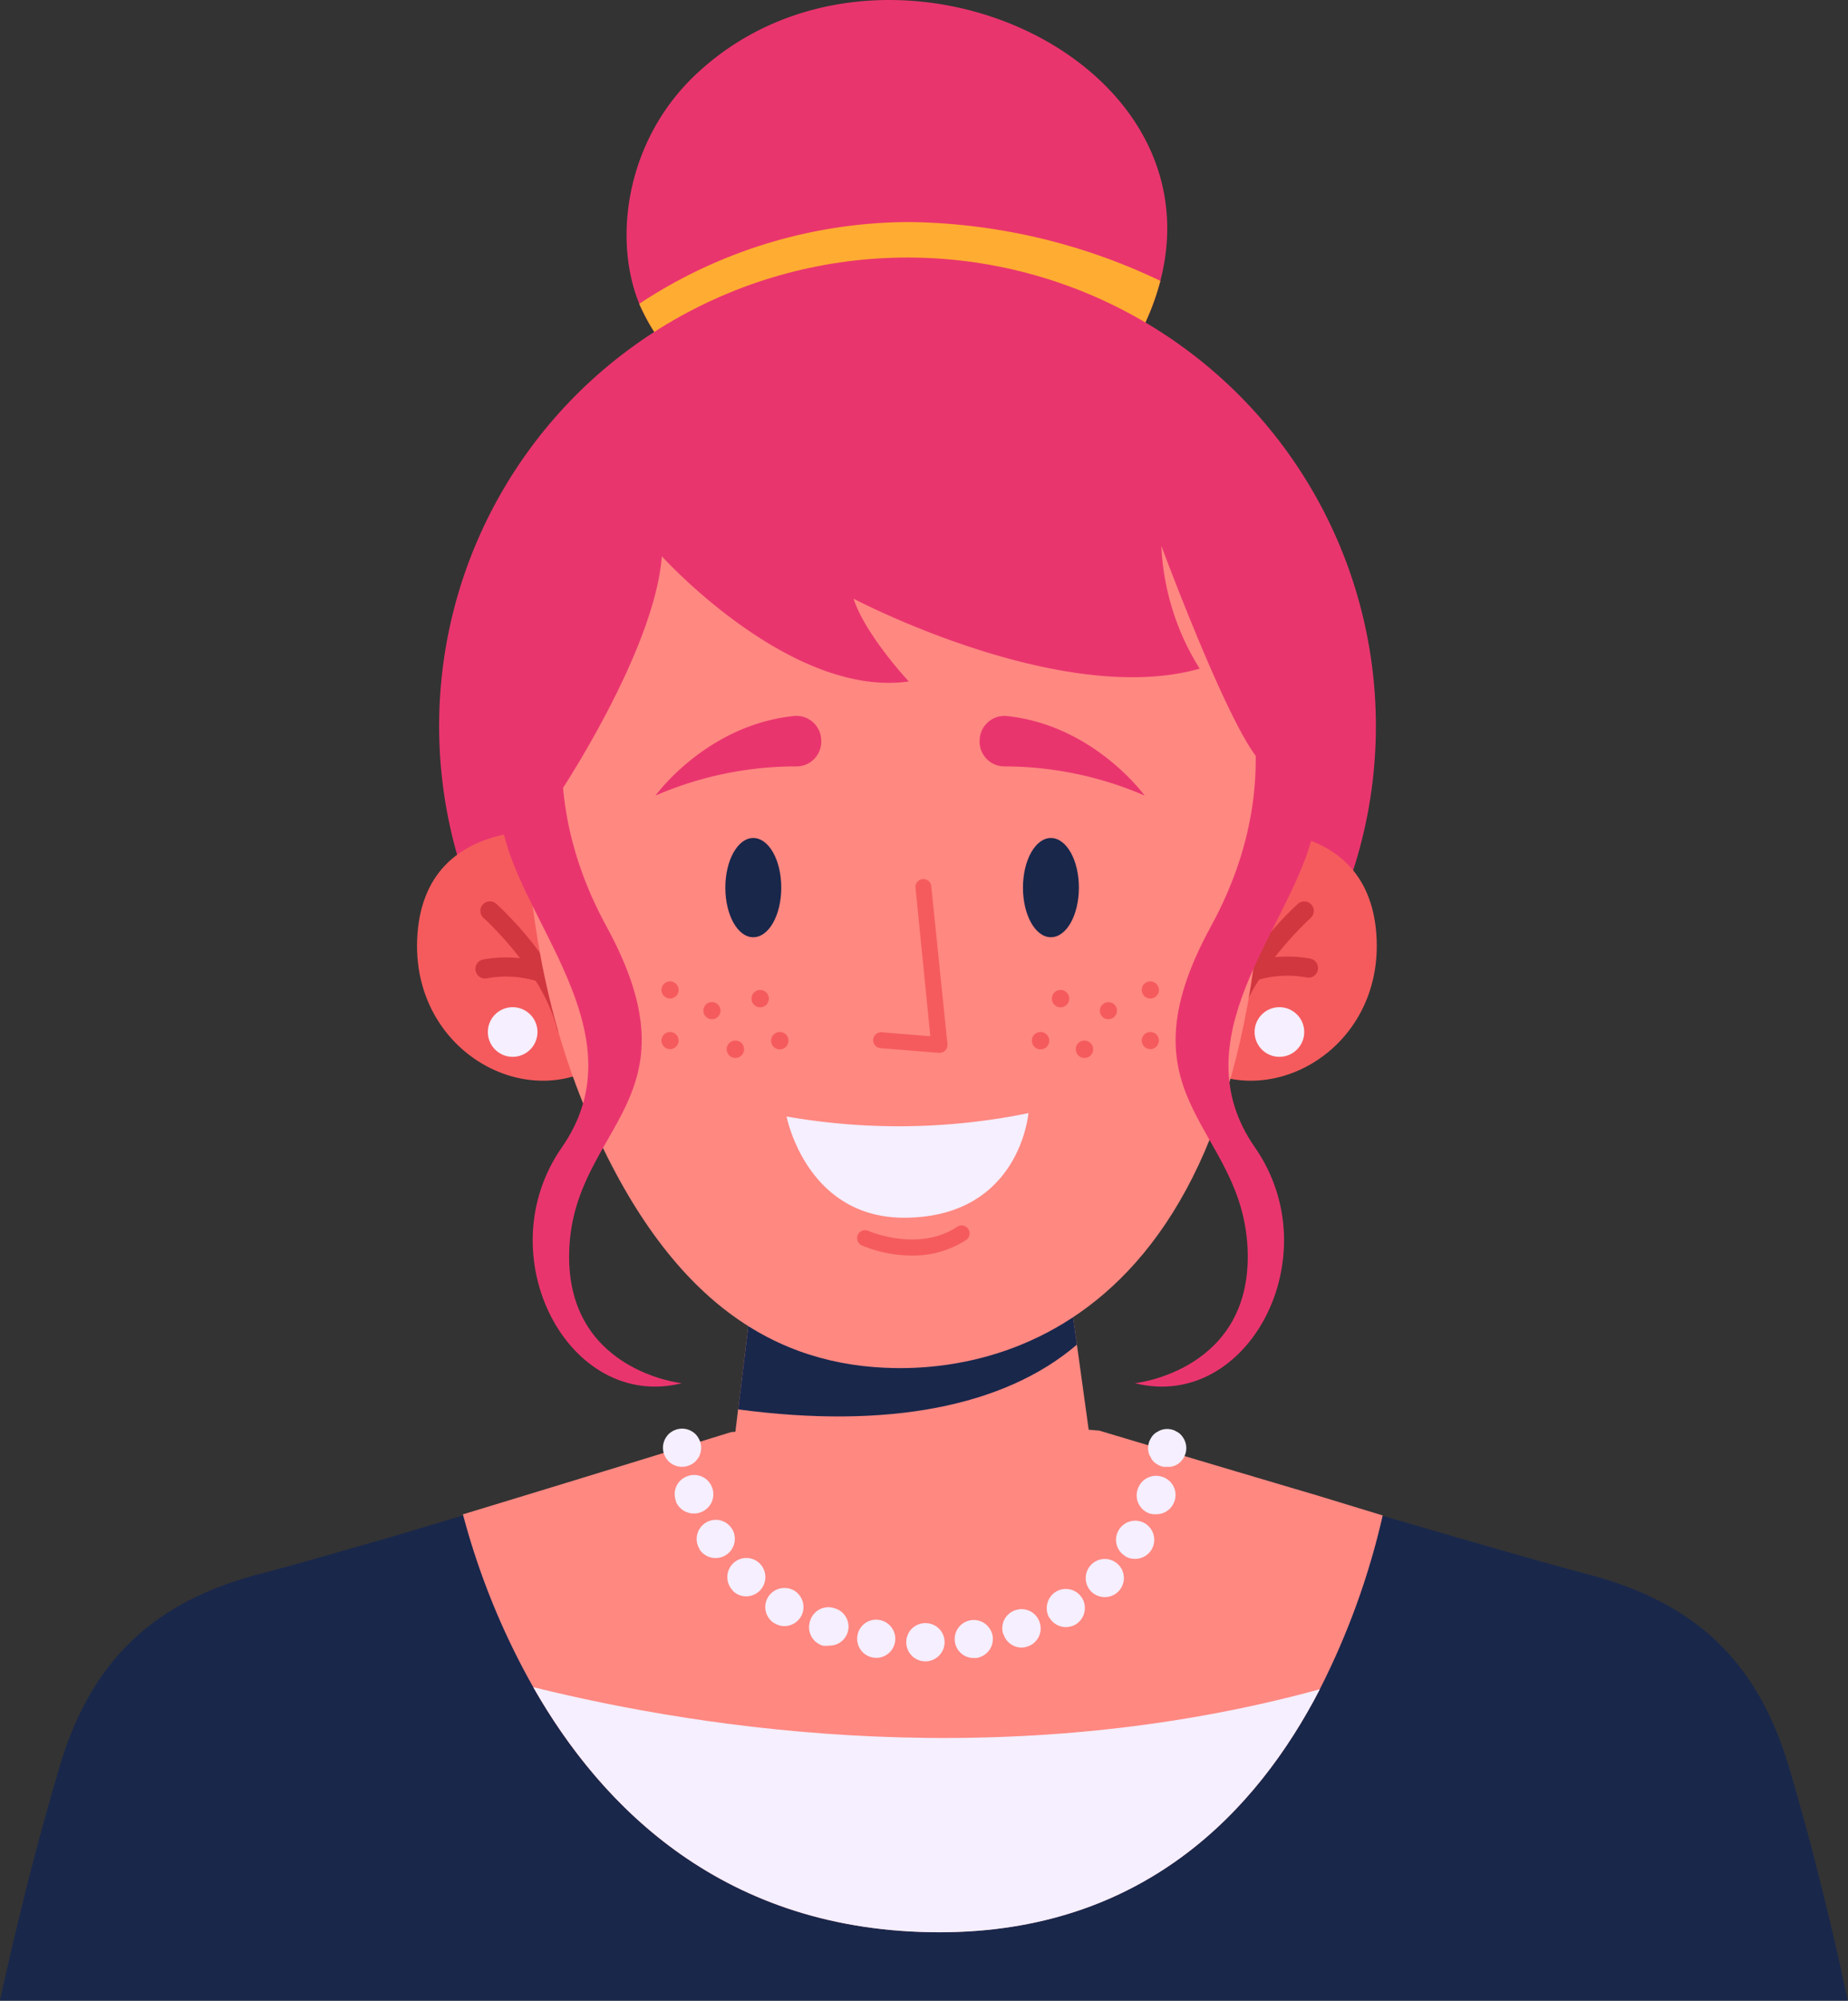 <svg xmlns="http://www.w3.org/2000/svg" viewBox="0 0 149.02 161.27"><rect x="0" y="0" width="149.02" height="161.27" fill="#333333" stroke="none"/><g id="Layer_2" data-name="Layer 2"><g id="OBJECTS"><path d="M149,161.27H0s2-9.48,4.85-19,8.75-13.51,16.37-15.47c2.15-.55,6.09-1.69,10.64-3l5.47-1.64,2.63-.8c9.6-2.92,19-5.83,19-5.83l15.5-1.24h.18l14,1.12s8.41,2.52,17.59,5.23l5.33,1.57c6.87,2,13.36,3.89,16.29,4.64,7.63,2,13.52,5.94,16.37,15.47S149,161.27,149,161.27Z" fill="#19274b"/><path d="M111.5,122.16a60.49,60.49,0,0,1-5.07,14c-5.11,9.89-14.3,19.59-30.66,19.59C58.44,155.76,48.52,145.7,43,136a58.85,58.85,0,0,1-5.67-13.93l2.63-.8c9.6-2.92,19-5.83,19-5.83l15.5-1.24h.18l14,1.12s8.41,2.52,17.59,5.23Z" fill="#ff8881"/><path d="M55,118.24a1.55,1.55,0,0,1-1.09-.45,2.11,2.11,0,0,1-.19-.23,1.74,1.74,0,0,1-.14-.27,1.4,1.4,0,0,1-.09-.29,1.51,1.51,0,0,1,0-.6,1.61,1.61,0,0,1,.09-.29,1.3,1.3,0,0,1,.14-.26,1.55,1.55,0,0,1,.19-.24,1.6,1.6,0,0,1,1.09-.45,1.58,1.58,0,0,1,1.09.45,1.55,1.55,0,0,1,.19.24,2.15,2.15,0,0,1,.14.26,1.61,1.61,0,0,1,.09.29,1.52,1.52,0,0,1,0,.6,1.4,1.4,0,0,1-.09.29c0,.09-.09.18-.14.27a2.11,2.11,0,0,1-.19.23,1.37,1.37,0,0,1-.23.19,1.74,1.74,0,0,1-.27.14,1.4,1.4,0,0,1-.29.09A1.53,1.53,0,0,1,55,118.24Z" fill="#f5efff"/><path d="M74.61,133.92h0a1.54,1.54,0,0,1-1.53-1.55h0a1.53,1.53,0,0,1,1.55-1.53h0a1.53,1.53,0,0,1,1.54,1.54h0a1.55,1.55,0,0,1-1.54,1.54ZM77,132.34a1.54,1.54,0,0,1,1.31-1.74h0a1.55,1.55,0,0,1,1.74,1.32h0a1.55,1.55,0,0,1-1.32,1.73h-.21A1.52,1.52,0,0,1,77,132.34Zm-6.56,1.28a1.53,1.53,0,0,1-1.3-1.75h0a1.52,1.52,0,0,1,1.74-1.29h0a1.54,1.54,0,0,1,1.3,1.74h0a1.54,1.54,0,0,1-1.52,1.32h0Zm10.46-1.89a1.53,1.53,0,0,1,1-1.94h0a1.53,1.53,0,0,1,1.94,1h0a1.53,1.53,0,0,1-1,1.94h0a1.61,1.61,0,0,1-.48.08h0A1.54,1.54,0,0,1,80.92,131.73Zm-14.57.92a1.55,1.55,0,0,1-1-2h0a1.54,1.54,0,0,1,2-1h0a1.54,1.54,0,0,1,1,2h0a1.52,1.52,0,0,1-1.45,1h0A1.74,1.74,0,0,1,66.35,132.65Zm18.29-2.23a1.56,1.56,0,0,1,.54-2.12h0a1.54,1.54,0,0,1,2.11.54h0a1.55,1.55,0,0,1-.54,2.11h0a1.58,1.58,0,0,1-.78.21h0A1.54,1.54,0,0,1,84.64,130.42Zm-22.16.44a1.54,1.54,0,0,1-.53-2.11h0a1.56,1.56,0,0,1,2.12-.53h0a1.55,1.55,0,0,1,.52,2.12h0a1.56,1.56,0,0,1-1.32.74h0A1.5,1.5,0,0,1,62.48,130.86ZM88,128.3a1.55,1.55,0,0,1,0-2.18h0a1.54,1.54,0,0,1,2.18,0h0a1.54,1.54,0,0,1,0,2.17h0a1.53,1.53,0,0,1-1.09.45h0A1.55,1.55,0,0,1,88,128.3Zm-28.9-.08h0a1.55,1.55,0,0,1,0-2.18h0a1.53,1.53,0,0,1,2.17,0h0a1.55,1.55,0,0,1,0,2.18h0a1.56,1.56,0,0,1-1.1.46h0A1.52,1.52,0,0,1,59.08,128.22Zm31.63-2.79a1.53,1.53,0,0,1-.5-2.12h0a1.55,1.55,0,0,1,2.12-.5h0a1.55,1.55,0,0,1,.5,2.12h0a1.55,1.55,0,0,1-1.32.73h0A1.48,1.48,0,0,1,90.71,125.43Zm-34.31-.55h0a1.54,1.54,0,0,1,.48-2.13h0a1.54,1.54,0,0,1,2.12.48h0a1.54,1.54,0,0,1-.48,2.12h0a1.47,1.47,0,0,1-.82.24h0A1.53,1.53,0,0,1,56.4,124.88ZM92.7,122a1.54,1.54,0,0,1-.94-2h0a1.55,1.55,0,0,1,2-.94h0a1.53,1.53,0,0,1,.93,2h0a1.53,1.53,0,0,1-1.45,1h0A1.52,1.52,0,0,1,92.7,122Zm-38.19-1h0a1.53,1.53,0,0,1,.91-2h0a1.54,1.54,0,0,1,2,.9h0a1.54,1.54,0,0,1-.91,2h0a1.46,1.46,0,0,1-.53.1h0A1.55,1.55,0,0,1,54.51,121.05Z" fill="#f5efff"/><path d="M94.12,118.24a1.53,1.53,0,0,1-.3,0,1.61,1.61,0,0,1-.29-.09,1.3,1.3,0,0,1-.26-.14,1.12,1.12,0,0,1-.24-.19,2.11,2.11,0,0,1-.19-.23c0-.09-.1-.18-.14-.27a1.4,1.4,0,0,1-.09-.29,1.51,1.51,0,0,1,0-.6,1.61,1.61,0,0,1,.09-.29,2.15,2.15,0,0,1,.14-.26,1.33,1.33,0,0,1,.43-.43l.26-.14a1.61,1.61,0,0,1,.29-.09,1.51,1.51,0,0,1,.6,0,1.4,1.4,0,0,1,.29.09l.26.14a1.33,1.33,0,0,1,.43.43,1.3,1.3,0,0,1,.14.26,1.61,1.61,0,0,1,.09.29,1.52,1.52,0,0,1,0,.6,1.4,1.4,0,0,1-.09.29,1.74,1.74,0,0,1-.14.27,2.11,2.11,0,0,1-.19.23A1.12,1.12,0,0,1,95,118a1.3,1.3,0,0,1-.26.14,1.4,1.4,0,0,1-.29.09A1.53,1.53,0,0,1,94.12,118.24Z" fill="#f5efff"/><path d="M106.43,136.17c-5.11,9.89-14.3,19.59-30.66,19.59C58.44,155.76,48.52,145.7,43,136,57.17,139.51,81.28,143.05,106.43,136.17Z" fill="#f5efff"/><polygon points="74.6 114.23 74.6 114.24 74.51 114.23 74.6 114.23" fill="#5d46c2"/><polygon points="74.51 114.23 74.42 114.24 74.42 114.23 74.51 114.23" fill="#5d46c2"/><path d="M93.57,22.64a20.54,20.54,0,0,1-.84,2.51c-.15.36-.31.73-.48,1.09-.08.17-.17.34-.25.52a18.39,18.39,0,0,1-16.44,10h-6a18.41,18.41,0,0,1-12.9-5.22,25.7,25.7,0,0,1-4.22-5.3c-.2-.34-.39-.7-.57-1.06s-.22-.46-.32-.69C49.37,19.15,50.52,11,56.45,5.69,71.19-7.63,98.34,4.25,93.57,22.64Z" fill="#e9356e"/><path d="M93.57,22.64a20.54,20.54,0,0,1-.84,2.51c-.15.36-.31.73-.48,1.09-.08.17-.17.34-.25.52a18.39,18.39,0,0,1-16.44,10h-6a18.41,18.41,0,0,1-12.9-5.22,25.7,25.7,0,0,1-4.22-5.3c-.2-.34-.39-.7-.57-1.06s-.22-.46-.32-.69a39.57,39.57,0,0,1,21.82-6.59A48.15,48.15,0,0,1,93.57,22.64Z" fill="#ffac32"/><circle cx="73.18" cy="58.53" r="37.77" fill="#e9356e"/><path d="M88.33,119.16s-3.85,7.22-14.64,7.22a17.25,17.25,0,0,1-14.8-7.58l.63-5.19.11-.88,1-8.17,25.78.72.43,3.11.14,1Z" fill="#ff8881"/><path d="M86.84,108.39c-5.84,5-15.29,6.83-27.32,5.22l.11-.88,1-8.17,25.78.72Z" fill="#19274b"/><path d="M51,83.28c-5.76,8-18.18,2.61-17.33-8.07.77-9.69,11.59-8.16,11.59-8.16Z" fill="#f55b5d"/><path d="M43.34,83.19a2,2,0,1,1-2-2A2,2,0,0,1,43.34,83.19Z" fill="#f5efff"/><path d="M45.65,83.48a.77.77,0,0,1-.75-.58C43.77,78.3,39,74,39,74a.77.77,0,0,1-.07-1.09A.78.78,0,0,1,40,72.84c.21.19,5.16,4.64,6.4,9.69a.77.77,0,0,1-.56.93A.55.55,0,0,1,45.65,83.48Z" fill="#d1373f"/><path d="M43.66,79.13a.67.67,0,0,1-.24,0,8.53,8.53,0,0,0-4.14-.27.77.77,0,0,1-.34-1.51,10.17,10.17,0,0,1,5,.32.76.76,0,0,1,.48,1A.78.78,0,0,1,43.66,79.13Z" fill="#d1373f"/><path d="M93.65,83.28c5.76,8,18.18,2.61,17.33-8.07-.77-9.69-11.59-8.16-11.59-8.16Z" fill="#f55b5d"/><path d="M105.17,83.19a2,2,0,1,1-2-2A2,2,0,0,1,105.17,83.19Z" fill="#f5efff"/><path d="M99,83.48a.55.55,0,0,1-.18,0,.76.76,0,0,1-.56-.93c1.23-5,6.19-9.5,6.4-9.69a.78.78,0,0,1,1.09.06.77.77,0,0,1-.07,1.09s-4.81,4.32-5.93,8.91A.77.77,0,0,1,99,83.48Z" fill="#d1373f"/><path d="M100.94,79.13a.77.77,0,0,1-.73-.53.76.76,0,0,1,.48-1,10.17,10.17,0,0,1,5-.32.78.78,0,0,1,.58.92.77.77,0,0,1-.92.59,8.53,8.53,0,0,0-4.14.27A.67.67,0,0,1,100.94,79.13Z" fill="#d1373f"/><path d="M42.91,55.29S40.1,72.75,47.39,89.83c6.62,15.48,15.42,20.3,24.78,20.45,10.65.17,33-6,29.42-56.52C99.21,19.61,45.73,20.82,42.91,55.29Z" fill="#ff8881"/><path d="M93.65,44s5,13.49,7.62,16.94L104.19,52s-2.11-25.82-32-25.82C41.26,26.16,42.32,52,42.32,52L45,64.13s7.78-11.6,8.37-19.29c0,0,10.34,11.45,19.91,10.09,0,0-3.51-3.76-4.45-6.67,0,0,16.72,8.82,27.91,5.64A20.31,20.31,0,0,1,93.65,44Z" fill="#e9356e"/><path d="M42.32,52s-3.62,8.28-1.57,15.71S51.37,83.78,45.3,92.5s.54,21.29,9.68,19c0,0-9.55-1-9.07-10.91s10.64-11.92,3-25.9-.77-24.87-.77-24.87Z" fill="#e9356e"/><path d="M104.19,52s3.61,8.28,1.56,15.71S95.13,83.78,101.2,92.5s-.54,21.29-9.68,19c0,0,9.56-1,9.08-10.91S90,88.65,97.65,74.67s.77-24.87.77-24.87Z" fill="#e9356e"/><path d="M52.86,64.13S56.94,58.46,64,57.72a2,2,0,0,1,2.22,1.9v0a2,2,0,0,1-2,2.16A28.49,28.49,0,0,0,52.86,64.13Z" fill="#e9356e"/><path d="M92.3,64.13s-4.08-5.67-11.11-6.41A2,2,0,0,0,79,59.62v0a2,2,0,0,0,2,2.16A28.52,28.52,0,0,1,92.3,64.13Z" fill="#e9356e"/><path d="M73.49,101.21a10.53,10.53,0,0,1-4-.82.65.65,0,0,1-.32-.85.65.65,0,0,1,.85-.32h0s4,1.76,7.17-.33a.64.64,0,1,1,.71,1.07A7.87,7.87,0,0,1,73.49,101.21Z" fill="#f55b5d"/><path d="M75.77,84.87h-.06L71,84.49a.64.64,0,0,1-.59-.69.65.65,0,0,1,.69-.59l3.92.32L73.83,71.61a.64.64,0,1,1,1.27-.13l1.3,12.68a.64.64,0,0,1-.63.71Z" fill="#f55b5d"/><path d="M63.43,90a52.27,52.27,0,0,0,19.5-.27s-.68,8.4-10,8.43C65,98.17,63.43,90,63.43,90Z" fill="#f5efff"/><path d="M63,71.55c0,2.22-1,4-2.26,4s-2.25-1.8-2.25-4,1-4,2.25-4S63,69.32,63,71.55Z" fill="#19274b"/><path d="M87,71.55c0,2.22-1,4-2.26,4s-2.25-1.8-2.25-4,1-4,2.25-4S87,69.32,87,71.55Z" fill="#19274b"/><path d="M54.72,79.8a.69.69,0,1,1-.69-.69A.69.69,0,0,1,54.72,79.8Z" fill="#f55b5d"/><path d="M58.1,81.47a.69.69,0,1,1-.69-.69A.69.69,0,0,1,58.1,81.47Z" fill="#f55b5d"/><path d="M54.72,83.88a.69.69,0,1,1-.69-.69A.69.69,0,0,1,54.72,83.88Z" fill="#f55b5d"/><path d="M60,84.57a.7.7,0,1,1-.7-.69A.69.69,0,0,1,60,84.57Z" fill="#f55b5d"/><path d="M63.58,83.88a.7.7,0,1,1-.7-.69A.69.69,0,0,1,63.58,83.88Z" fill="#f55b5d"/><path d="M62,80.49a.7.7,0,1,1-.7-.69A.7.7,0,0,1,62,80.49Z" fill="#f55b5d"/><path d="M92.07,79.8a.69.69,0,1,0,.69-.69A.69.69,0,0,0,92.07,79.8Z" fill="#f55b5d"/><circle cx="89.38" cy="81.47" r="0.69" fill="#f55b5d"/><path d="M92.07,83.88a.69.69,0,1,0,.69-.69A.69.69,0,0,0,92.07,83.88Z" fill="#f55b5d"/><path d="M86.75,84.57a.7.7,0,1,0,.7-.69A.69.69,0,0,0,86.75,84.57Z" fill="#f55b5d"/><path d="M83.21,83.88a.7.7,0,1,0,.7-.69A.69.69,0,0,0,83.21,83.88Z" fill="#f55b5d"/><path d="M84.82,80.49a.7.7,0,1,0,.7-.69A.7.7,0,0,0,84.82,80.49Z" fill="#f55b5d"/></g></g></svg>
